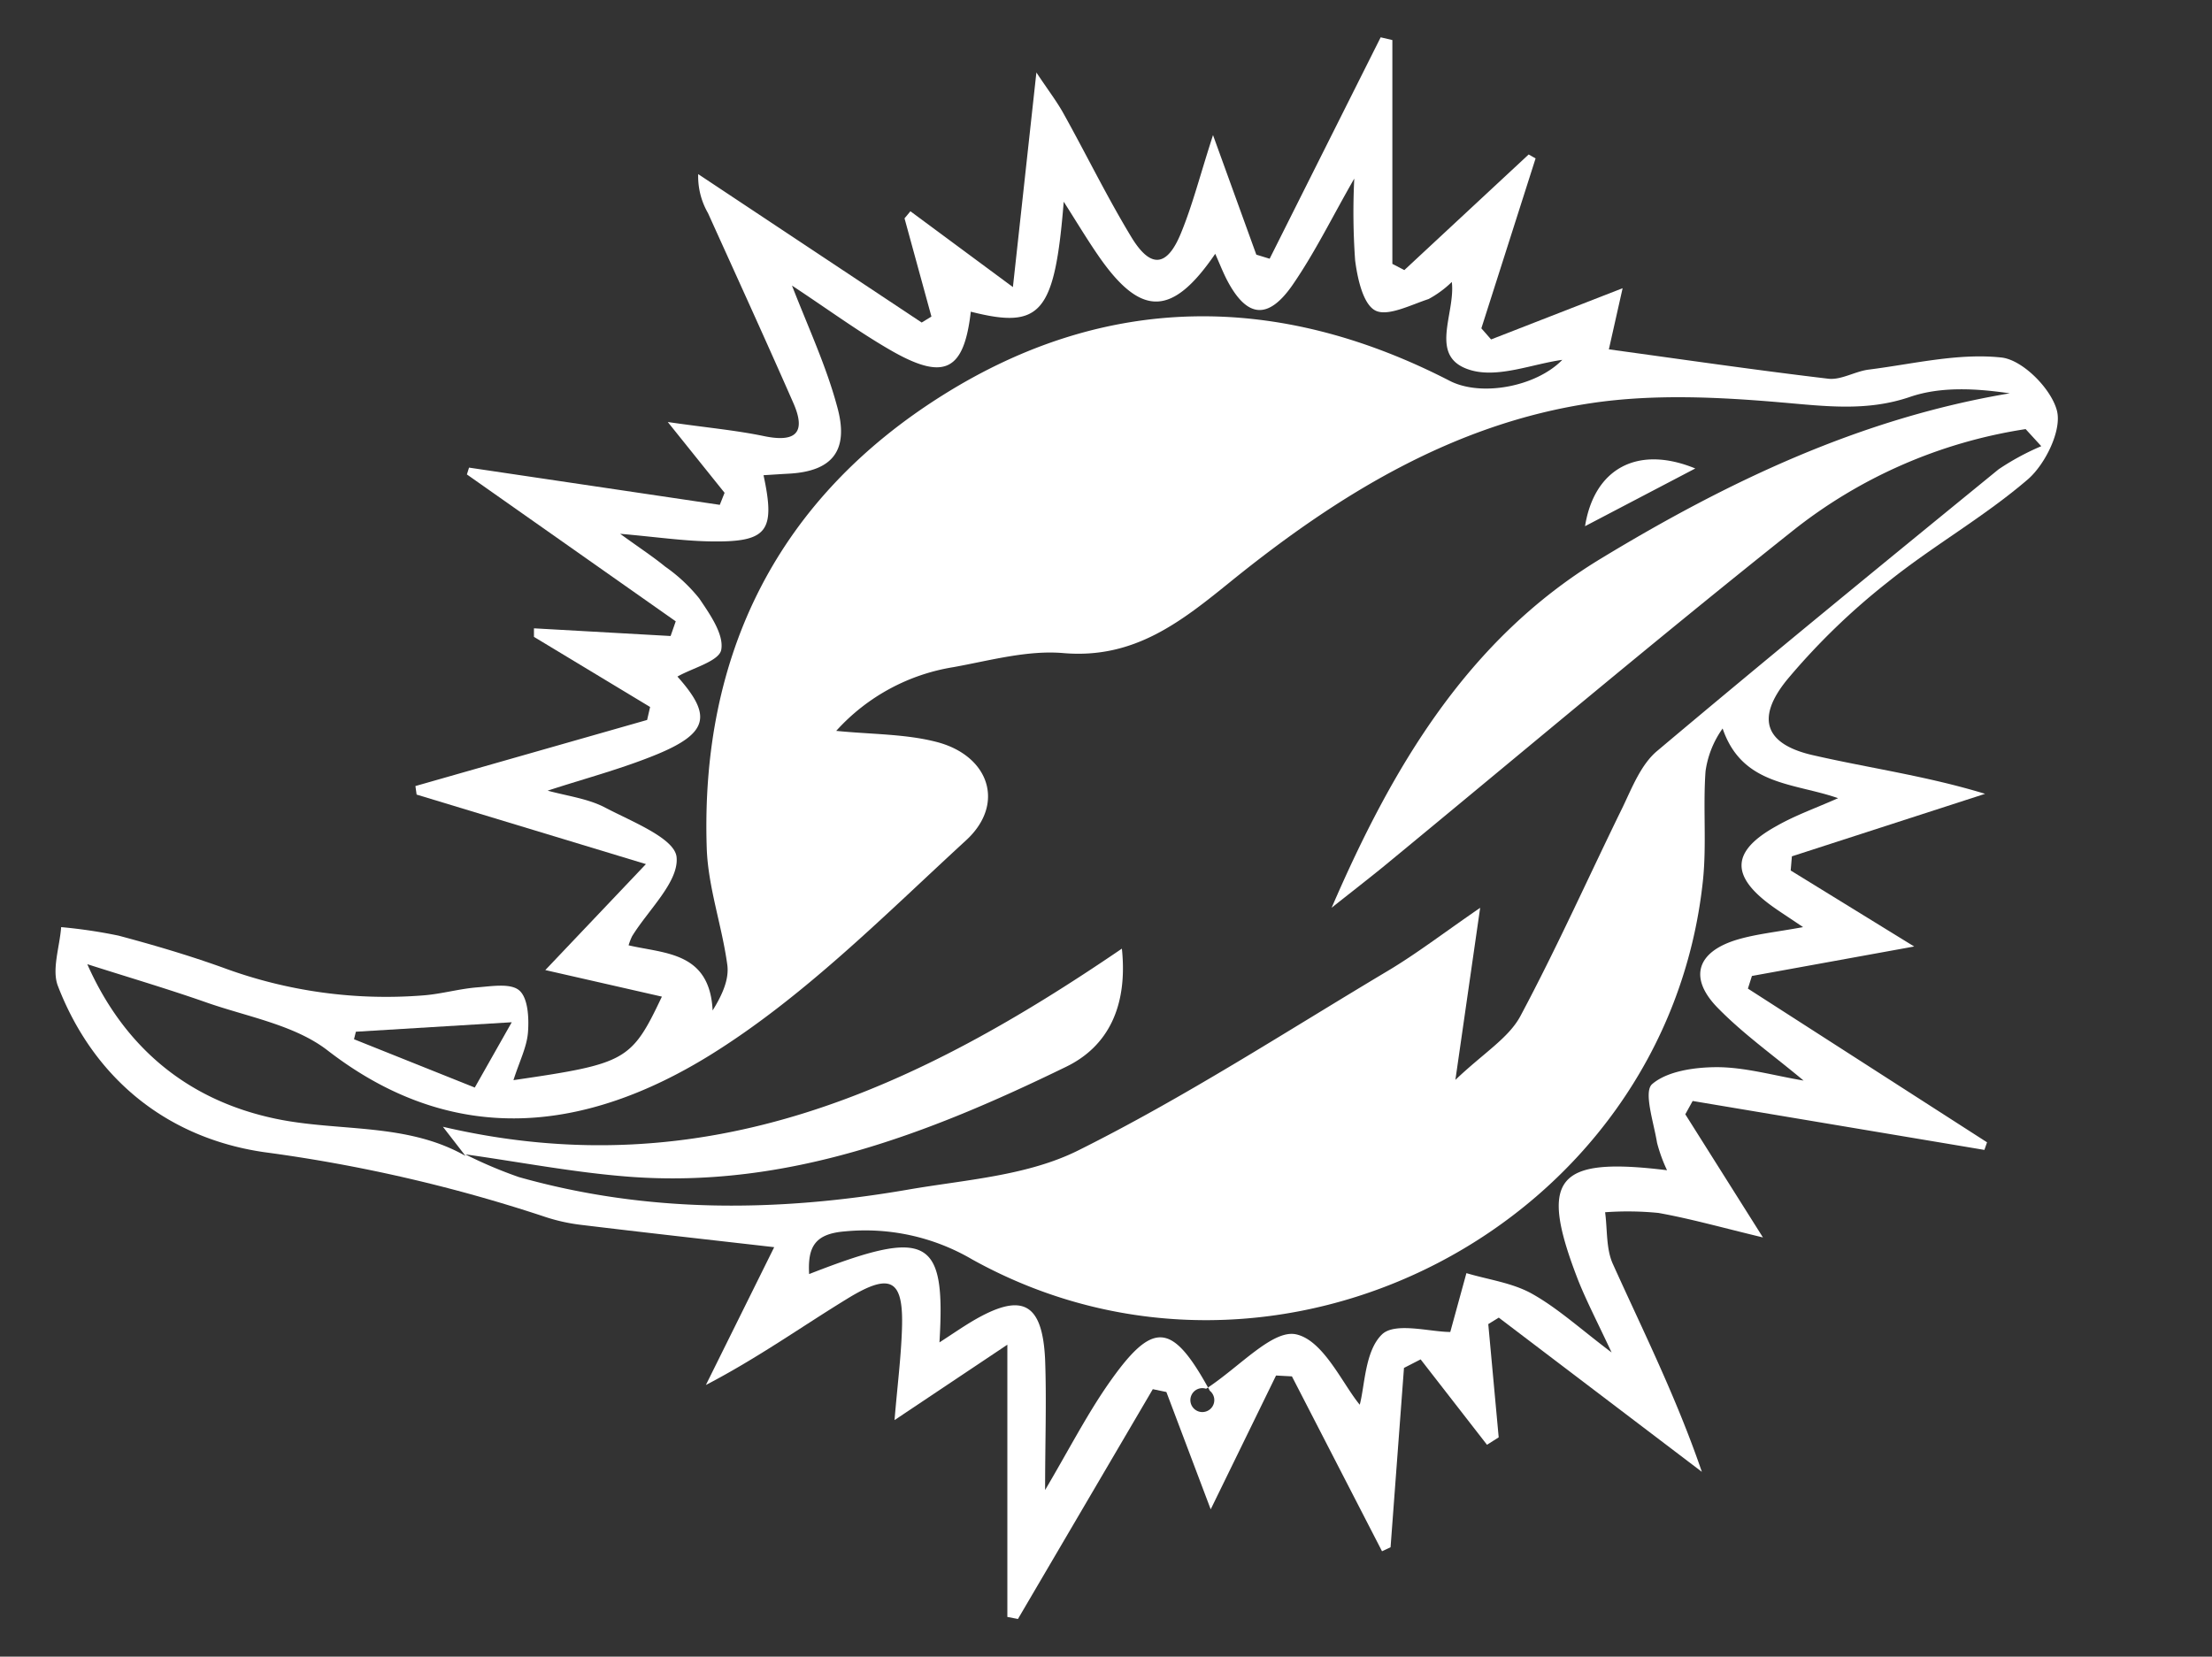 <svg id="Layer_1" data-name="Layer 1" xmlns="http://www.w3.org/2000/svg" viewBox="0 0 259 194"><defs><style>.cls-1{fill:#333;}</style></defs><title>dolphins</title><g id="QNAcjo"><path class="cls-1" d="M120.88,442.51q0-97,0-194h259v194h-259ZM181,375c0.7-2.2,1.57-3.88,1.7-5.6s0-4-1-4.89-3.21-.51-4.88-0.38c-2.12.16-4.2,0.77-6.32,0.94A55,55,0,0,1,147,361.83c-4-1.44-8.11-2.65-12.23-3.75a59.39,59.39,0,0,0-6.73-1c-0.17,2.32-1.13,5-.37,6.92,4.26,11,12.95,17.8,24.11,19.43a180.09,180.09,0,0,1,32.71,7.51,21.44,21.44,0,0,0,4.37,1c7.34,0.89,14.69,1.71,22.67,2.62l-8,16.14c6.14-3.2,11.26-6.87,16.63-10.15,5.06-3.09,6.53-2.18,6.33,3.58-0.11,3.35-.54,6.69-0.87,10.68l13.21-8.83v31.88l1.24,0.24,15.79-26.91,1.59,0.33,5.19,13.74,7.65-15.67,1.86,0.1,10.55,20.48,1-.47,1.57-21,1.95-1,7.77,10,1.37-.87-1.22-13.26,1.23-.76,23.78,18.06c-3-8.75-6.87-16.48-10.42-24.34-0.81-1.79-.63-4-0.91-6.06a36.72,36.72,0,0,1,6.24.08c3.74,0.67,7.42,1.71,12.24,2.87L318.21,379l0.86-1.56,34.16,5.73,0.31-.89-28-18,0.47-1.48,19-3.45-14.46-8.9,0.14-1.66,22.62-7.32c-6.81-2.08-13.49-3-20.05-4.5-5.69-1.26-6.87-4.29-3.11-8.89a79.39,79.39,0,0,1,11.75-11.39c5.3-4.27,11.34-7.66,16.48-12.1,2-1.77,3.94-5.72,3.34-8-0.67-2.57-4.06-6-6.56-6.22-5.05-.53-10.3.77-15.46,1.42-1.61.2-3.23,1.24-4.74,1.07-8.45-1-16.87-2.23-25.7-3.44l1.61-7.16-15.4,6-1.14-1.3,6.35-19.9-0.81-.46-14.56,13.54-1.4-.73V253.2l-1.37-.32-13,25.93-1.56-.48-5.07-14c-1.54,4.77-2.41,8.23-3.76,11.5-1.64,4-3.57,4.13-5.81.43-2.84-4.69-5.25-9.63-7.92-14.43-0.79-1.43-1.8-2.74-3.19-4.83l-2.75,25.13-12-8.88-0.69.83,3.15,11.5-1.14.7-26.17-17.38a8.63,8.63,0,0,0,1.15,4.57c3.35,7.41,6.73,14.8,10,22.25,1.54,3.52.21,4.62-3.45,3.86-3.37-.7-6.81-1-11.26-1.65l6.65,8.29-0.56,1.41-29.36-4.36-0.25.8L200,321.27l-0.6,1.72-16-.9,0,1L197,331.3l-0.35,1.52-27.13,7.74,0.14,1,26.85,8.14-11.78,12.41,13.65,3.11C194.81,372.75,194.22,373.07,181,375Z" transform="translate(-120.88 -248.51)"/><path class="cls-1" d="M175.38,383.87c-6.92-3.93-14.84-2.8-22.22-4.35-10.88-2.28-18-8.93-22.06-18.1,4.56,1.46,9.29,2.85,13.94,4.48,4.82,1.69,10.34,2.63,14.21,5.63,15,11.59,30.42,9.38,44.69.59,11-6.8,20.42-16.35,30.06-25.21,4.66-4.28,2.69-10-3.6-11.55-3.62-.91-7.5-0.85-11.61-1.26a23.52,23.52,0,0,1,13.76-7.47c4.25-.77,8.63-2,12.84-1.64,8.39,0.72,13.9-3.77,19.8-8.55,12.39-10,25.92-18.32,42-20.72,7.29-1.09,14.91-.72,22.3-0.08,5.14,0.44,10,1.08,15.06-.66,3.56-1.21,7.61-1,11.65-.41-17.52,2.93-33.09,10.38-47.95,19.4-15.54,9.44-24.34,24.38-31.45,40.84,2-1.59,4-3.14,6-4.76,15.94-13.12,31.72-26.44,47.87-39.29a57.87,57.87,0,0,1,27.39-12l1.83,2a29.78,29.78,0,0,0-5,2.71c-13.39,10.93-26.78,21.87-40,33-1.86,1.57-2.9,4.24-4,6.54-4,8.16-7.72,16.5-12,24.51-1.39,2.57-4.31,4.31-7.6,7.45l2.9-20.15c-4.36,3-7.48,5.4-10.84,7.4-12,7.16-23.74,14.79-36.2,21-6,3-13.26,3.44-20,4.61-15.25,2.63-30.48,2.77-45.52-1.48a52,52,0,0,1-6.27-2.66c6.38,0.89,12.75,2.13,19.18,2.62,18.43,1.4,35-5,51.14-12.86,5-2.41,7.26-7.17,6.56-13.85-23.72,16.18-48.52,28.09-79.5,20.86Zm144-80.5c-6.75-2.77-11.83,0-12.91,6.76Z" transform="translate(-120.88 -248.51)"/><path class="cls-1" d="M213.61,281.95c4.35,2.87,8,5.56,11.86,7.75,6.07,3.41,8.29,2.14,9.08-4.69,8.2,2.08,9.82.24,10.88-12.88,1.51,2.37,2.75,4.44,4.12,6.42,4.94,7.1,8.58,7.06,13.62-.32,0.49,1.1.88,2.11,1.37,3.06,2.31,4.43,4.81,4.76,7.71.55,2.61-3.79,4.66-8,7.2-12.42a79.23,79.23,0,0,0,.1,9.57c0.27,2.11.92,5.13,2.36,5.88s4.16-.66,6.24-1.34a12.16,12.16,0,0,0,2.72-2c0.46,3.76-2.86,8.85,2.23,10.33,3.23,0.94,7.22-.73,10.71-1.21-3.07,3.15-9.5,4.35-13.18,2.46-20.07-10.34-40.19-10.34-59.32,1.65-19.28,12.08-28.43,30.26-27.68,53.06,0.15,4.58,1.79,9.1,2.41,13.69,0.22,1.67-.56,3.46-1.72,5.33-0.34-6.88-5.61-6.64-9.84-7.63a7.12,7.12,0,0,1,.41-1.06c1.91-3.11,5.5-6.39,5.21-9.27-0.22-2.21-5.23-4.15-8.33-5.78-2-1.06-4.4-1.36-6.77-2,4.29-1.4,8.58-2.53,12.65-4.19,6.24-2.55,6.6-4.63,2.55-9.17,1.75-1,4.89-1.8,5.13-3.14,0.33-1.81-1.34-4.18-2.57-6a19.18,19.18,0,0,0-4-3.74c-1.39-1.14-2.91-2.13-5.27-3.84,4.23,0.37,7.4.84,10.58,0.89,6.66,0.11,7.63-1.15,6.21-7.75,1-.06,2-0.13,2.94-0.18,5.14-.27,7.14-2.72,5.66-7.93C217.63,291.41,215.58,287,213.61,281.95Z" transform="translate(-120.88 -248.51)"/><path class="cls-1" d="M332,357.08c-3.16.58-5.49,0.81-7.69,1.46-4.76,1.42-5.75,4.48-2.3,8,3,3.07,6.52,5.56,10.05,8.51-3.46-.58-6.78-1.55-10.09-1.57-2.63,0-5.88.45-7.66,2-1,.92.21,4.5,0.59,6.85a18.28,18.28,0,0,0,1.17,3.22c-13.1-1.61-15.06.94-10.36,13,1,2.47,2.22,4.81,3.87,8.34-3.66-2.76-6.28-5.17-9.31-6.87-2.3-1.29-5.11-1.65-7.69-2.42l-1.89,6.89c-2.36,0-6.47-1.19-8,.29-2,1.94-2,6-2.6,8.23-2-2.41-4.24-7.53-7.44-8.24-2.76-.61-6.63,3.82-10.55,6.37a1.4,1.4,0,1,0,.44.24c-4.45-8.14-6.67-8.33-12-.64-2.52,3.66-4.57,7.65-7.29,12.26,0-5.6.18-10.46,0-15.3-0.32-6.71-2.73-7.9-8.54-4.46-1.24.74-2.43,1.57-3.83,2.47,0.75-12.35-1.34-13.44-15.26-8-0.18-3.19.67-4.72,4.2-5A24.77,24.77,0,0,1,234.72,396c35.67,19.8,81.24-3.94,85.55-44.33,0.45-4.25,0-8.58.31-12.85a11.27,11.27,0,0,1,2-5c2.29,6.71,8.35,6.35,13.52,8.16-2.58,1.15-5,2-7.19,3.25-5.28,2.91-5.45,5.79-.67,9.3C329.15,355.2,330.13,355.81,332,357.08Z" transform="translate(-120.88 -248.51)"/><path class="cls-1" d="M162.55,369.33l18.25-1.11-4.33,7.65-14.14-5.66Z" transform="translate(-120.88 -248.51)"/></g></svg>
